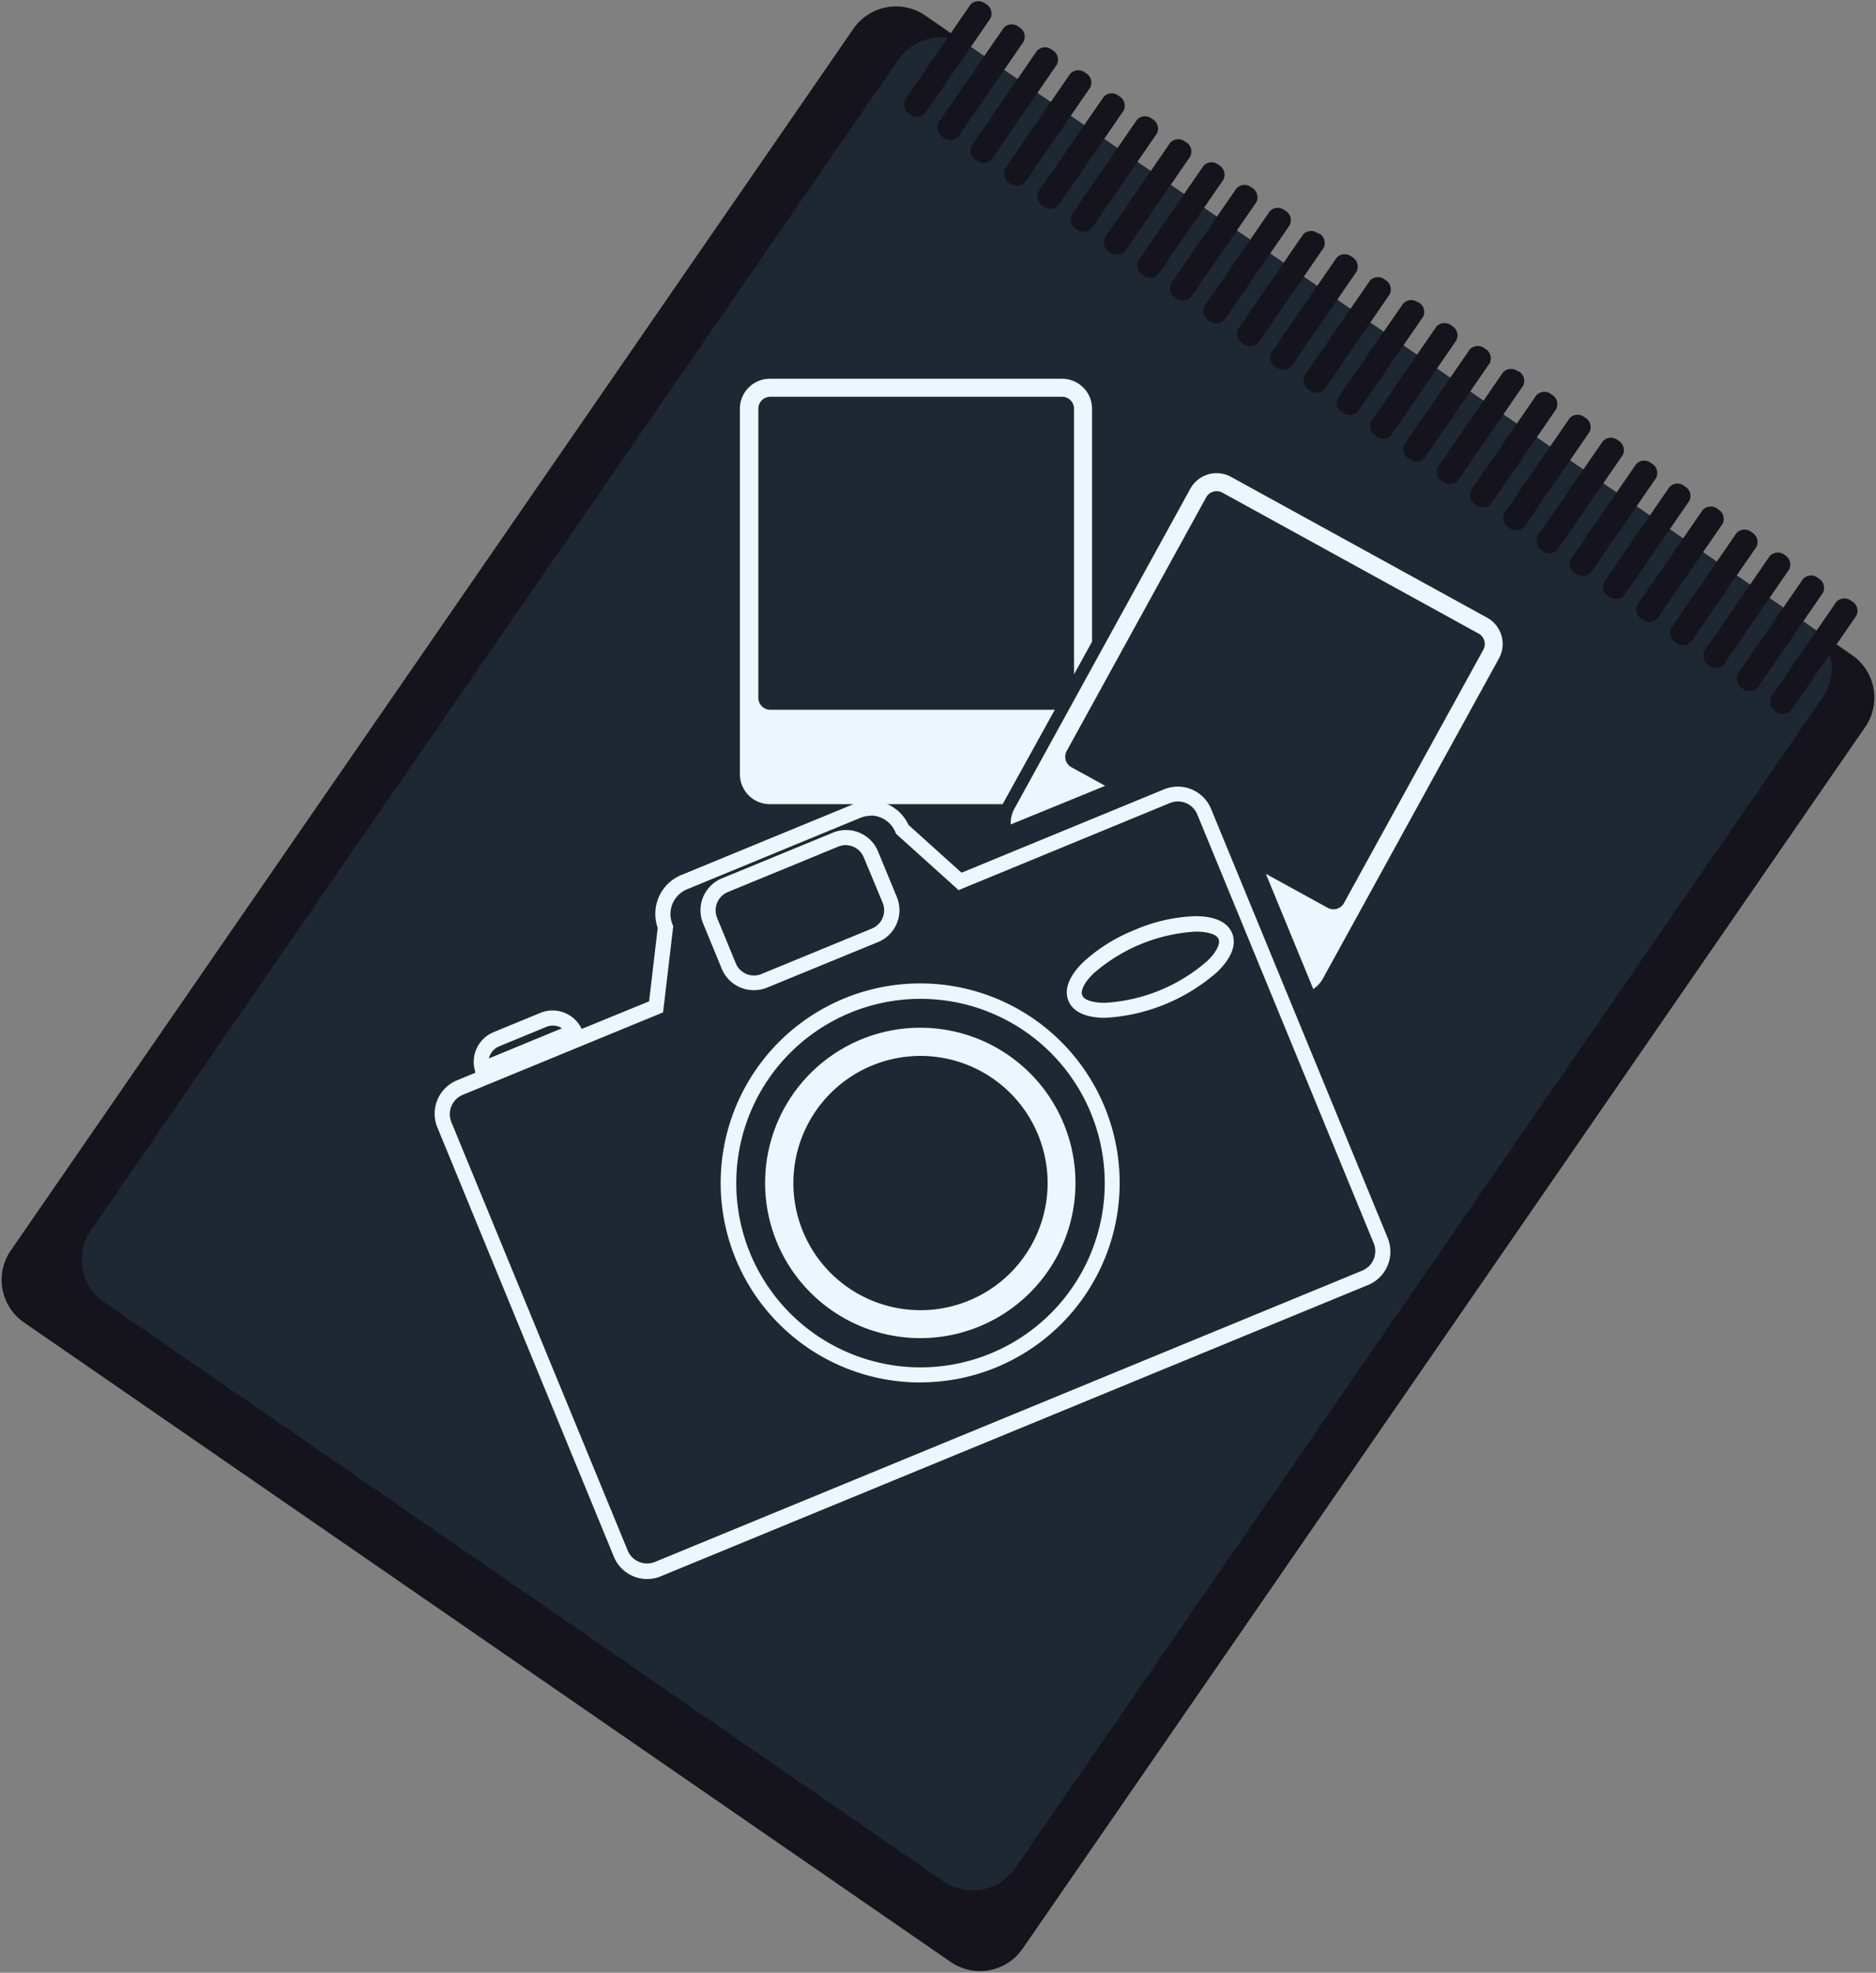 <svg xmlns="http://www.w3.org/2000/svg" viewBox="-0.192 -0.139 217.605 228.802"><rect x="-0.192" y="-0.139" width="217.605" height="228.802" fill="#808080" stroke="none"/><title>Depositphotos_57815237_06</title><g data-name="Layer 2"><path d="M214.62 75.83a6 6 0 0 1 1.53 8.37l-97.72 141.67a6 6 0 0 1-8.37 1.53L2.6 153.25a6 6 0 0 1-1.53-8.37L98.79 3.21a6 6 0 0 1 8.37-1.53z" fill="#15141c"/><path d="M209.67 72.41a6 6 0 0 1 1.53 8.37l-93.62 135.73a6 6 0 0 1-8.37 1.53L11.9 150.9a6 6 0 0 1-1.53-8.37L104 6.8a6 6 0 0 1 8.37-1.53z" fill="#1d2833"/><path d="M114.15.31a1.28 1.28 0 0 1 .54 1.69l-7.57 11a1.28 1.28 0 0 1-1.77.09 1.28 1.28 0 0 1-.55-1.69l7.57-11a1.28 1.28 0 0 1 1.77-.09zM118 3a1.28 1.28 0 0 0-1.77.09l-7.57 11a1.28 1.28 0 0 0 .54 1.69 1.28 1.28 0 0 0 1.77-.09l7.57-11A1.28 1.28 0 0 0 118 3zm3.86 2.66a1.28 1.28 0 0 0-1.77.09l-7.57 11a1.28 1.28 0 0 0 .54 1.69 1.28 1.28 0 0 0 1.77-.09l7.57-11a1.28 1.28 0 0 0-.54-1.69zm3.86 2.66a1.28 1.28 0 0 0-1.77.09l-7.57 11a1.28 1.28 0 0 0 .55 1.69 1.28 1.28 0 0 0 1.77-.09l7.57-11a1.28 1.28 0 0 0-.54-1.69zM129.6 11a1.28 1.28 0 0 0-1.77.09l-7.57 11a1.28 1.28 0 0 0 .54 1.69 1.28 1.28 0 0 0 1.77-.09l7.57-11a1.28 1.28 0 0 0-.54-1.69zm3.86 2.66a1.28 1.28 0 0 0-1.77.09l-7.57 11a1.28 1.28 0 0 0 .54 1.69 1.28 1.28 0 0 0 1.77-.09l7.57-11a1.28 1.28 0 0 0-.54-1.69zm3.86 2.66a1.28 1.28 0 0 0-1.77.09l-7.57 11a1.28 1.28 0 0 0 .55 1.69 1.28 1.28 0 0 0 1.77-.09l7.57-11a1.28 1.28 0 0 0-.54-1.69zm3.86 2.68a1.28 1.28 0 0 0-1.77.09l-7.57 11a1.28 1.28 0 0 0 .54 1.69 1.28 1.28 0 0 0 1.77-.09l7.57-11a1.28 1.28 0 0 0-.55-1.69zm3.82 2.62a1.28 1.28 0 0 0-1.77.09l-7.57 11a1.28 1.28 0 0 0 .54 1.69 1.28 1.28 0 0 0 1.77-.09l7.57-11a1.28 1.28 0 0 0-.54-1.69zm3.86 2.66a1.28 1.28 0 0 0-1.77.09l-7.57 11a1.28 1.28 0 0 0 .55 1.69 1.28 1.28 0 0 0 1.77-.09l7.57-11a1.28 1.28 0 0 0-.54-1.69zm3.9 2.72a1.28 1.28 0 0 0-1.76 0l-7.57 11a1.28 1.28 0 0 0 .57 1.7 1.28 1.28 0 0 0 1.77-.09l7.57-11a1.28 1.28 0 0 0-.54-1.69zm3.86 2.66a1.28 1.28 0 0 0-1.77.09l-7.57 11a1.28 1.28 0 0 0 .55 1.69 1.28 1.28 0 0 0 1.77-.09l7.57-11a1.28 1.28 0 0 0-.54-1.69zm3.86 2.66a1.28 1.28 0 0 0-1.77.09l-7.57 11a1.28 1.28 0 0 0 .54 1.69 1.28 1.28 0 0 0 1.77-.09L161 34a1.28 1.28 0 0 0-.54-1.69zm3.86 2.66a1.28 1.28 0 0 0-1.77.09L155 46a1.28 1.28 0 0 0 .54 1.69 1.28 1.28 0 0 0 1.77-.09l7.57-11a1.28 1.28 0 0 0-.55-1.69zm3.86 2.66a1.28 1.28 0 0 0-1.77.09l-7.57 11a1.28 1.28 0 0 0 .54 1.69 1.28 1.28 0 0 0 1.77-.09l7.57-11a1.28 1.28 0 0 0-.54-1.69zm3.86 2.66a1.28 1.28 0 0 0-1.77.09l-7.57 11a1.28 1.28 0 0 0 .54 1.69 1.28 1.28 0 0 0 1.77-.09l7.57-11a1.28 1.28 0 0 0-.54-1.69zm3.86 2.66a1.28 1.28 0 0 0-1.77.09L166.6 54a1.28 1.28 0 0 0 .54 1.69 1.28 1.28 0 0 0 1.77-.09l7.57-11a1.28 1.28 0 0 0-.54-1.69zm3.86 2.66a1.28 1.28 0 0 0-1.77.09l-7.57 11a1.28 1.28 0 0 0 .54 1.69 1.28 1.28 0 0 0 1.77-.09l7.57-11a1.28 1.28 0 0 0-.54-1.69zm3.86 2.66a1.28 1.28 0 0 0-1.77.09l-7.57 11a1.28 1.28 0 0 0 .54 1.69 1.28 1.28 0 0 0 1.77-.09l7.57-11a1.28 1.28 0 0 0-.54-1.69zm3.86 2.66a1.28 1.28 0 0 0-1.77.09l-7.57 11a1.28 1.28 0 0 0 .54 1.69 1.28 1.28 0 0 0 1.77-.09l7.57-11a1.28 1.28 0 0 0-.55-1.69zm3.86 2.66a1.28 1.28 0 0 0-1.77.09l-7.57 11a1.28 1.28 0 0 0 .55 1.69 1.28 1.28 0 0 0 1.77-.09l7.57-11a1.28 1.28 0 0 0-.54-1.69zm3.86 2.66a1.28 1.28 0 0 0-1.77.09l-7.57 11a1.28 1.28 0 0 0 .54 1.69 1.28 1.28 0 0 0 1.77-.09l7.57-11a1.28 1.28 0 0 0-.54-1.69zm3.86 2.66a1.28 1.28 0 0 0-1.77.09l-7.57 11a1.28 1.28 0 0 0 .54 1.69 1.28 1.28 0 0 0 1.77-.09l7.57-11a1.28 1.28 0 0 0-.54-1.69zM203 61.6a1.28 1.28 0 0 0-1.77.09l-7.57 11a1.28 1.28 0 0 0 .54 1.69 1.28 1.28 0 0 0 1.77-.09l7.57-11a1.28 1.28 0 0 0-.54-1.69zm3.86 2.66a1.28 1.28 0 0 0-1.77.09l-7.57 11A1.28 1.28 0 0 0 198 77a1.28 1.28 0 0 0 1.77-.09l7.57-11a1.28 1.28 0 0 0-.54-1.69zm3.86 2.66a1.28 1.28 0 0 0-1.77.09l-7.57 11a1.28 1.28 0 0 0 .54 1.69 1.28 1.28 0 0 0 1.77-.09l7.57-11a1.28 1.28 0 0 0-.55-1.69zm3.86 2.66a1.28 1.28 0 0 0-1.77.09l-7.57 11a1.28 1.28 0 0 0 .55 1.69 1.28 1.28 0 0 0 1.77-.09l7.57-11a1.28 1.28 0 0 0-.54-1.69z" fill="#15141c"/><path d="M74.89 183a4.17 4.17 0 0 1-3.89-2.62l-20.46-49.76a4.18 4.18 0 0 1 2.28-5.46l2.11-.87v-.15A3.73 3.73 0 0 1 57 119.6l5.48-2.26a3.7 3.7 0 0 1 1.42-.28 3.74 3.74 0 0 1 3.31 2l.07.14 7.82-3.2 1-8.52a4.87 4.87 0 0 1 2.73-6.13l20.09-8.27a4.86 4.86 0 0 1 6.27 2.46l6.15 5.54 23.49-9.67a4.18 4.18 0 0 1 5.46 2.28l20.48 49.75a4.18 4.18 0 0 1-2.28 5.46l-82 33.77a4.17 4.17 0 0 1-1.6.33zm25.9-88.52a3.1 3.1 0 0 0-1.19.24L79.51 103a3.12 3.12 0 0 0-1.7 4.07l.09.21-1.18 10-23.23 9.56a2.44 2.44 0 0 0-1.33 3.16l20.48 49.75a2.43 2.43 0 0 0 3.18 1.25l82-33.77a2.44 2.44 0 0 0 1.33-3.18l-20.46-49.72a2.43 2.43 0 0 0-3.18-1.33L111 103.1l-7.25-6.53-.08-.18a3.11 3.11 0 0 0-2.88-1.94zm-36.86 24.33a2 2 0 0 0-.75.15l-5.48 2.26a2 2 0 0 0-1.18 1.4l8.48-3.5a2 2 0 0 0-1.07-.31zm42.65 41.39a23.14 23.14 0 1 1 8.79-1.75 23 23 0 0 1-8.79 1.74zm0-44.49a21.37 21.37 0 0 0 0 42.74 21.37 21.37 0 0 0 0-42.74zm0 39.35a18 18 0 1 1 6.84-1.36 17.93 17.93 0 0 1-6.84 1.36zm0-32.73a14.74 14.74 0 0 0 0 29.49 14.74 14.74 0 0 0 0-29.49zm21.42-4.42c-2.24 0-3.75-.69-4.27-2s.09-2.87 1.74-4.47a19.43 19.43 0 0 1 6-3.74 19.24 19.24 0 0 1 7-1.58c2.24 0 3.75.69 4.27 2s-.09 2.87-1.74 4.47a21.46 21.46 0 0 1-13 5.32zm10.5-10a19.76 19.76 0 0 0-11.82 4.83c-1.05 1-1.57 2-1.34 2.56s1.24.87 2.66.87a19.77 19.77 0 0 0 11.82-4.83c1.05-1 1.57-2 1.34-2.56s-1.27-.87-2.69-.87zm-51.24 6.79a4 4 0 0 1-3.74-2.5l-2.14-5.2a4 4 0 0 1 2.2-5.28l12.81-5.27a4 4 0 0 1 5.28 2.2l2.15 5.21a4 4 0 0 1-2.2 5.28L88.8 114.4a4 4 0 0 1-1.54.3zm10.66-16.82a2.28 2.28 0 0 0-.87.17l-12.81 5.27a2.3 2.3 0 0 0-1.25 3l2.14 5.21a2.29 2.29 0 0 0 2.13 1.47 2.28 2.28 0 0 0 .87-.17l12.81-5.27a2.3 2.3 0 0 0 1.25-3L100 99.3a2.29 2.29 0 0 0-2.08-1.42z" fill="#ecf6fd"/><path d="M122.16 82.18h-33a1.39 1.39 0 0 1-1.39-1.39V47.27a1.39 1.39 0 0 1 1.39-1.39H123a1.39 1.39 0 0 1 1.39 1.39v30.8l2.09-3.79v-27a3.48 3.48 0 0 0-3.48-3.49H89.11a3.48 3.48 0 0 0-3.48 3.48v42.38a3.48 3.48 0 0 0 3.48 3.48h27z" fill="#ecf6fd"/><path d="M172.32 71.51L142.6 55.17a3.48 3.48 0 0 0-4.72 1.37l-20.42 37.14a3.44 3.44 0 0 0-.41 1.8L128 91l-3.91-2.15a1.39 1.39 0 0 1-.55-1.89l16.15-29.37a1.39 1.39 0 0 1 1.91-.59l29.71 16.34a1.39 1.39 0 0 1 .55 1.89L155.7 104.6a1.39 1.39 0 0 1-1.89.55l-7.17-3.94 5.5 13.36a3.43 3.43 0 0 0 1.11-1.2l20.42-37.13a3.48 3.48 0 0 0-1.35-4.73z" fill="#ecf6fd"/></g></svg>